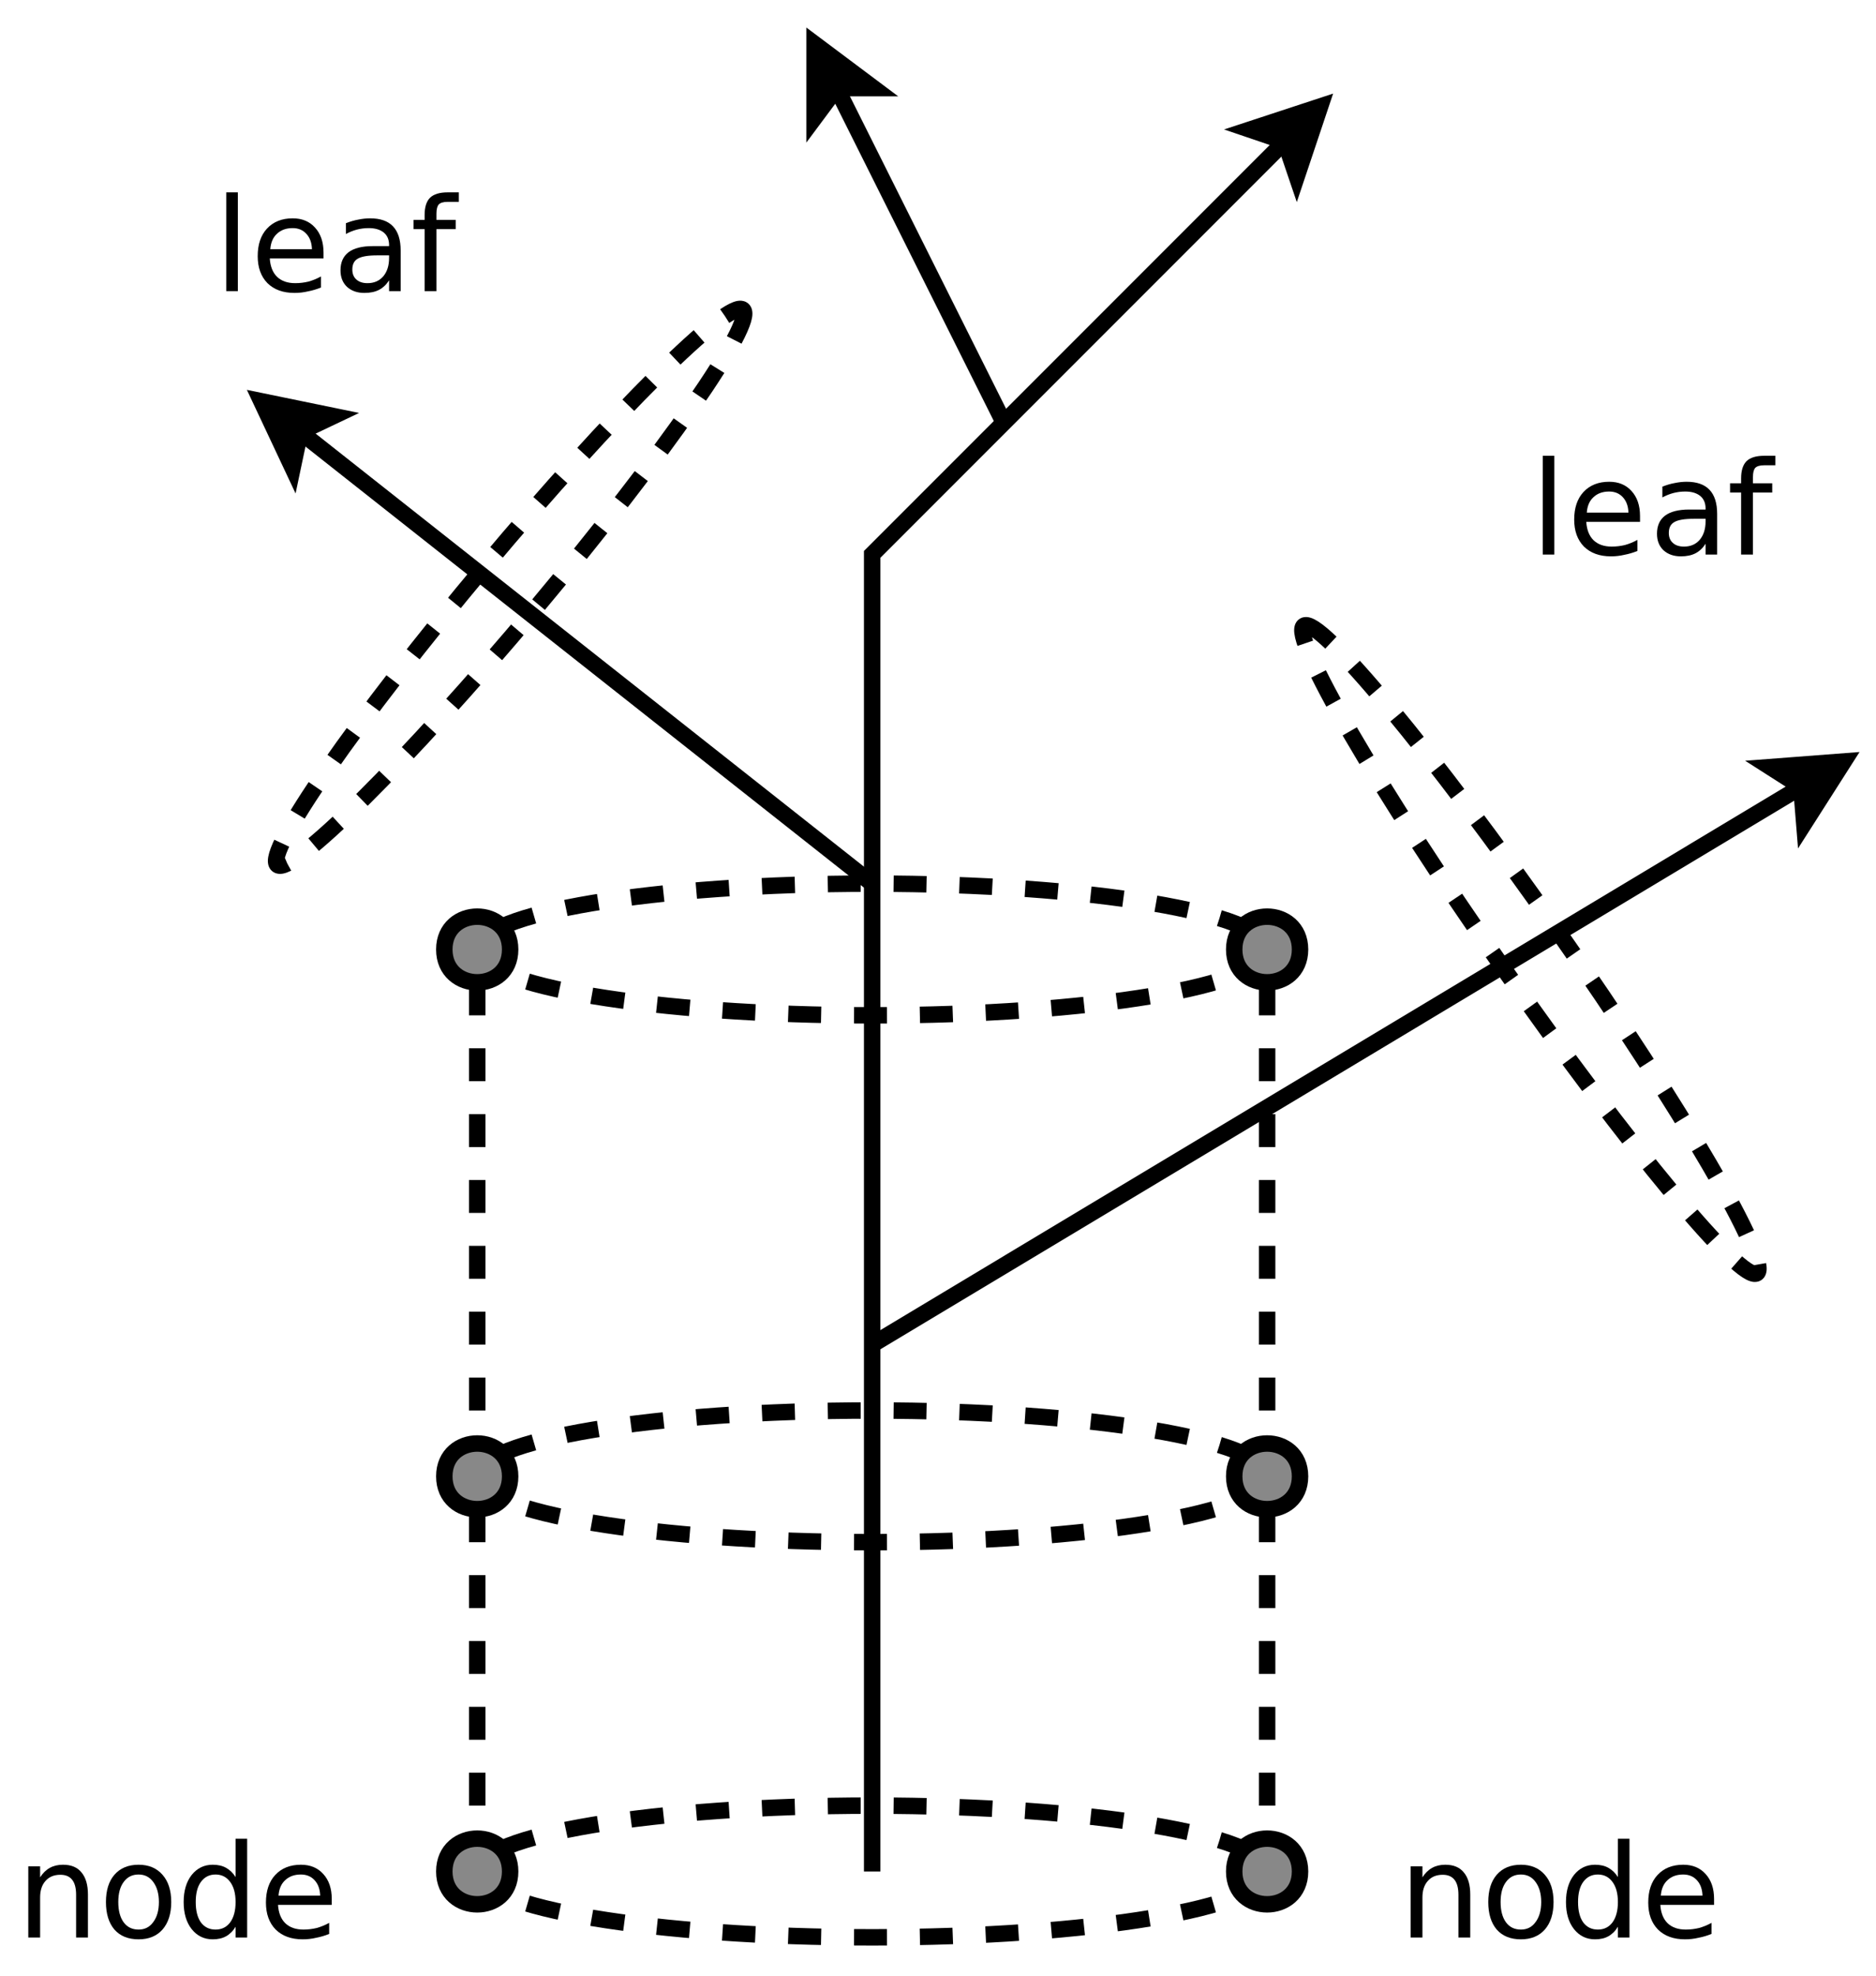 <?xml version="1.0" encoding="UTF-8"?>
<svg xmlns="http://www.w3.org/2000/svg" xmlns:xlink="http://www.w3.org/1999/xlink" width="114pt" height="120pt" viewBox="0 0 114 120" version="1.1">
<defs>
<g>
<symbol overflow="visible" id="glyph0-0">
<path style="stroke:none;" d="M 0.391 1.391 L 0.391 -5.578 L 4.344 -5.578 L 4.344 1.391 Z M 0.844 0.953 L 3.906 0.953 L 3.906 -5.125 L 0.844 -5.125 Z M 0.844 0.953 "/>
</symbol>
<symbol overflow="visible" id="glyph0-1">
<path style="stroke:none;" d="M 4.344 -2.609 L 4.344 0 L 3.625 0 L 3.625 -2.594 C 3.625 -3 3.547 -3.301 3.391 -3.5 C 3.234 -3.707 2.992 -3.812 2.672 -3.812 C 2.285 -3.812 1.984 -3.688 1.766 -3.438 C 1.547 -3.195 1.438 -2.863 1.438 -2.438 L 1.438 0 L 0.719 0 L 0.719 -4.328 L 1.438 -4.328 L 1.438 -3.656 C 1.602 -3.914 1.801 -4.109 2.031 -4.234 C 2.258 -4.359 2.523 -4.422 2.828 -4.422 C 3.328 -4.422 3.703 -4.266 3.953 -3.953 C 4.211 -3.648 4.344 -3.203 4.344 -2.609 Z M 4.344 -2.609 "/>
</symbol>
<symbol overflow="visible" id="glyph0-2">
<path style="stroke:none;" d="M 2.422 -3.828 C 2.035 -3.828 1.734 -3.676 1.516 -3.375 C 1.297 -3.082 1.188 -2.676 1.188 -2.156 C 1.188 -1.633 1.297 -1.223 1.516 -0.922 C 1.734 -0.629 2.035 -0.484 2.422 -0.484 C 2.797 -0.484 3.094 -0.633 3.312 -0.938 C 3.539 -1.238 3.656 -1.645 3.656 -2.156 C 3.656 -2.664 3.539 -3.07 3.312 -3.375 C 3.094 -3.676 2.797 -3.828 2.422 -3.828 Z M 2.422 -4.422 C 3.035 -4.422 3.52 -4.219 3.875 -3.812 C 4.227 -3.414 4.406 -2.863 4.406 -2.156 C 4.406 -1.445 4.227 -0.891 3.875 -0.484 C 3.52 -0.086 3.035 0.109 2.422 0.109 C 1.797 0.109 1.305 -0.086 0.953 -0.484 C 0.609 -0.891 0.438 -1.445 0.438 -2.156 C 0.438 -2.863 0.609 -3.414 0.953 -3.812 C 1.305 -4.219 1.797 -4.422 2.422 -4.422 Z M 2.422 -4.422 "/>
</symbol>
<symbol overflow="visible" id="glyph0-3">
<path style="stroke:none;" d="M 3.594 -3.672 L 3.594 -6 L 4.297 -6 L 4.297 0 L 3.594 0 L 3.594 -0.656 C 3.438 -0.395 3.242 -0.203 3.016 -0.078 C 2.797 0.047 2.523 0.109 2.203 0.109 C 1.68 0.109 1.254 -0.098 0.922 -0.516 C 0.598 -0.93 0.438 -1.477 0.438 -2.156 C 0.438 -2.832 0.598 -3.379 0.922 -3.797 C 1.254 -4.211 1.68 -4.422 2.203 -4.422 C 2.523 -4.422 2.797 -4.359 3.016 -4.234 C 3.242 -4.109 3.438 -3.922 3.594 -3.672 Z M 1.172 -2.156 C 1.172 -1.633 1.273 -1.223 1.484 -0.922 C 1.703 -0.629 2 -0.484 2.375 -0.484 C 2.75 -0.484 3.047 -0.629 3.266 -0.922 C 3.484 -1.223 3.594 -1.633 3.594 -2.156 C 3.594 -2.676 3.484 -3.082 3.266 -3.375 C 3.047 -3.676 2.75 -3.828 2.375 -3.828 C 2 -3.828 1.703 -3.676 1.484 -3.375 C 1.273 -3.082 1.172 -2.676 1.172 -2.156 Z M 1.172 -2.156 "/>
</symbol>
<symbol overflow="visible" id="glyph0-4">
<path style="stroke:none;" d="M 4.438 -2.344 L 4.438 -1.984 L 1.172 -1.984 C 1.203 -1.504 1.348 -1.133 1.609 -0.875 C 1.879 -0.613 2.25 -0.484 2.719 -0.484 C 2.988 -0.484 3.254 -0.516 3.516 -0.578 C 3.773 -0.648 4.031 -0.754 4.281 -0.891 L 4.281 -0.219 C 4.02 -0.113 3.754 -0.035 3.484 0.016 C 3.223 0.078 2.953 0.109 2.672 0.109 C 1.984 0.109 1.438 -0.086 1.031 -0.484 C 0.633 -0.891 0.438 -1.438 0.438 -2.125 C 0.438 -2.832 0.625 -3.391 1 -3.797 C 1.383 -4.211 1.906 -4.422 2.562 -4.422 C 3.133 -4.422 3.586 -4.234 3.922 -3.859 C 4.266 -3.484 4.438 -2.977 4.438 -2.344 Z M 3.734 -2.547 C 3.723 -2.93 3.613 -3.238 3.406 -3.469 C 3.195 -3.707 2.914 -3.828 2.562 -3.828 C 2.164 -3.828 1.848 -3.711 1.609 -3.484 C 1.367 -3.266 1.234 -2.953 1.203 -2.547 Z M 3.734 -2.547 "/>
</symbol>
<symbol overflow="visible" id="glyph0-5">
<path style="stroke:none;" d="M 0.75 -6 L 1.453 -6 L 1.453 0 L 0.75 0 Z M 0.75 -6 "/>
</symbol>
<symbol overflow="visible" id="glyph0-6">
<path style="stroke:none;" d="M 2.703 -2.172 C 2.129 -2.172 1.734 -2.102 1.516 -1.969 C 1.297 -1.844 1.188 -1.625 1.188 -1.312 C 1.188 -1.051 1.27 -0.848 1.438 -0.703 C 1.602 -0.555 1.828 -0.484 2.109 -0.484 C 2.504 -0.484 2.82 -0.617 3.062 -0.891 C 3.301 -1.172 3.422 -1.547 3.422 -2.016 L 3.422 -2.172 Z M 4.125 -2.469 L 4.125 0 L 3.422 0 L 3.422 -0.656 C 3.254 -0.395 3.051 -0.203 2.812 -0.078 C 2.57 0.047 2.273 0.109 1.922 0.109 C 1.484 0.109 1.129 -0.016 0.859 -0.266 C 0.598 -0.516 0.469 -0.848 0.469 -1.266 C 0.469 -1.742 0.629 -2.109 0.953 -2.359 C 1.285 -2.609 1.773 -2.734 2.422 -2.734 L 3.422 -2.734 L 3.422 -2.797 C 3.422 -3.129 3.312 -3.383 3.094 -3.562 C 2.875 -3.738 2.57 -3.828 2.188 -3.828 C 1.938 -3.828 1.691 -3.797 1.453 -3.734 C 1.223 -3.672 1.004 -3.582 0.797 -3.469 L 0.797 -4.125 C 1.055 -4.227 1.305 -4.301 1.547 -4.344 C 1.797 -4.395 2.035 -4.422 2.266 -4.422 C 2.891 -4.422 3.352 -4.258 3.656 -3.938 C 3.969 -3.613 4.125 -3.125 4.125 -2.469 Z M 4.125 -2.469 "/>
</symbol>
<symbol overflow="visible" id="glyph0-7">
<path style="stroke:none;" d="M 2.938 -6 L 2.938 -5.422 L 2.25 -5.422 C 2 -5.422 1.82 -5.367 1.719 -5.266 C 1.625 -5.16 1.578 -4.973 1.578 -4.703 L 1.578 -4.328 L 2.75 -4.328 L 2.75 -3.766 L 1.578 -3.766 L 1.578 0 L 0.859 0 L 0.859 -3.766 L 0.188 -3.766 L 0.188 -4.328 L 0.859 -4.328 L 0.859 -4.625 C 0.859 -5.102 0.969 -5.453 1.188 -5.672 C 1.414 -5.891 1.773 -6 2.266 -6 Z M 2.938 -6 "/>
</symbol>
</g>
</defs>
<g id="surface8788">
<rect x="0" y="0" width="114" height="120" style="fill:rgb(100%,100%,100%);fill-opacity:1;stroke:none;"/>
<g style="fill:rgb(0%,0%,0%);fill-opacity:1;">
  <use xlink:href="#glyph0-1" x="1" y="117.683"/>
  <use xlink:href="#glyph0-2" x="6" y="117.683"/>
  <use xlink:href="#glyph0-3" x="10.722" y="117.683"/>
  <use xlink:href="#glyph0-4" x="15.722" y="117.683"/>
</g>
<path style="fill:none;stroke-width:0.05;stroke-linecap:butt;stroke-linejoin:miter;stroke:rgb(0%,0%,0%);stroke-opacity:1;stroke-miterlimit:10;" d="M 17.2 -4 L 17.2 -8 L 18.454 -9.254 " transform="matrix(20,0,0,20,-291,193.671)"/>
<path style="fill-rule:evenodd;fill:rgb(0%,0%,0%);fill-opacity:1;stroke-width:0.05;stroke-linecap:butt;stroke-linejoin:miter;stroke:rgb(0%,0%,0%);stroke-opacity:1;stroke-miterlimit:10;" d="M 18.561 -9.36 L 18.49 -9.148 L 18.454 -9.254 L 18.348 -9.29 Z M 18.561 -9.36 " transform="matrix(20,0,0,20,-291,193.671)"/>
<path style="fill:none;stroke-width:0.05;stroke-linecap:butt;stroke-linejoin:miter;stroke:rgb(0%,0%,0%);stroke-opacity:1;stroke-miterlimit:10;" d="M 17.2 -5.6 L 20.023 -7.294 " transform="matrix(20,0,0,20,-291,193.671)"/>
<path style="fill-rule:evenodd;fill:rgb(0%,0%,0%);fill-opacity:1;stroke-width:0.05;stroke-linecap:butt;stroke-linejoin:miter;stroke:rgb(0%,0%,0%);stroke-opacity:1;stroke-miterlimit:10;" d="M 20.152 -7.371 L 20.032 -7.183 L 20.023 -7.294 L 19.929 -7.354 Z M 20.152 -7.371 " transform="matrix(20,0,0,20,-291,193.671)"/>
<path style="fill:none;stroke-width:0.05;stroke-linecap:butt;stroke-linejoin:miter;stroke:rgb(0%,0%,0%);stroke-opacity:1;stroke-miterlimit:10;" d="M 17.2 -7 L 15.462 -8.372 " transform="matrix(20,0,0,20,-291,193.671)"/>
<path style="fill-rule:evenodd;fill:rgb(0%,0%,0%);fill-opacity:1;stroke-width:0.05;stroke-linecap:butt;stroke-linejoin:miter;stroke:rgb(0%,0%,0%);stroke-opacity:1;stroke-miterlimit:10;" d="M 15.344 -8.465 L 15.563 -8.42 L 15.462 -8.372 L 15.439 -8.263 Z M 15.344 -8.465 " transform="matrix(20,0,0,20,-291,193.671)"/>
<path style="fill:none;stroke-width:0.05;stroke-linecap:butt;stroke-linejoin:miter;stroke:rgb(0%,0%,0%);stroke-opacity:1;stroke-miterlimit:10;" d="M 17.6 -8.4 L 17.092 -9.416 " transform="matrix(20,0,0,20,-291,193.671)"/>
<path style="fill-rule:evenodd;fill:rgb(0%,0%,0%);fill-opacity:1;stroke-width:0.05;stroke-linecap:butt;stroke-linejoin:miter;stroke:rgb(0%,0%,0%);stroke-opacity:1;stroke-miterlimit:10;" d="M 17.025 -9.55 L 17.204 -9.416 L 17.092 -9.416 L 17.025 -9.326 Z M 17.025 -9.55 " transform="matrix(20,0,0,20,-291,193.671)"/>
<path style="fill:none;stroke-width:0.05;stroke-linecap:butt;stroke-linejoin:miter;stroke:rgb(0%,0%,0%);stroke-opacity:1;stroke-miterlimit:10;" d="M 17.8 -4.6 L 17.8 -4.6 " transform="matrix(20,0,0,20,-291,193.671)"/>
<path style="fill:none;stroke-width:0.05;stroke-linecap:butt;stroke-linejoin:miter;stroke:rgb(0%,0%,0%);stroke-opacity:1;stroke-dasharray:0.1,0.1;stroke-miterlimit:10;" d="M 18.4 -4 C 18.4 -3.89 17.863 -3.8 17.2 -3.8 C 16.537 -3.8 16 -3.89 16 -4 C 16 -4.11 16.537 -4.2 17.2 -4.2 C 17.863 -4.2 18.4 -4.11 18.4 -4 " transform="matrix(20,0,0,20,-291,193.671)"/>
<path style="fill:none;stroke-width:0.05;stroke-linecap:butt;stroke-linejoin:miter;stroke:rgb(0%,0%,0%);stroke-opacity:1;stroke-dasharray:0.1,0.1;stroke-miterlimit:10;" d="M 18.512 -7.783 C 18.557 -7.815 18.903 -7.398 19.282 -6.857 C 19.661 -6.317 19.933 -5.849 19.888 -5.817 C 19.843 -5.785 19.497 -6.202 19.118 -6.743 C 18.739 -7.283 18.467 -7.752 18.512 -7.783 Z M 18.512 -7.783 " transform="matrix(20,0,0,20,-291,193.671)"/>
<path style="fill:none;stroke-width:0.05;stroke-linecap:butt;stroke-linejoin:miter;stroke:rgb(0%,0%,0%);stroke-opacity:1;stroke-dasharray:0.1,0.1;stroke-miterlimit:10;" d="M 16.807 -8.743 C 16.849 -8.707 16.565 -8.299 16.177 -7.836 C 15.788 -7.372 15.435 -7.022 15.393 -7.057 C 15.351 -7.093 15.635 -7.501 16.023 -7.964 C 16.412 -8.428 16.765 -8.778 16.807 -8.743 Z M 16.807 -8.743 " transform="matrix(20,0,0,20,-291,193.671)"/>
<path style="fill:none;stroke-width:0.05;stroke-linecap:butt;stroke-linejoin:miter;stroke:rgb(0%,0%,0%);stroke-opacity:1;stroke-dasharray:0.1,0.1;stroke-miterlimit:10;" d="M 18.4 -4 L 18.4 -6.8 " transform="matrix(20,0,0,20,-291,193.671)"/>
<path style="fill:none;stroke-width:0.05;stroke-linecap:butt;stroke-linejoin:miter;stroke:rgb(0%,0%,0%);stroke-opacity:1;stroke-dasharray:0.1,0.1;stroke-miterlimit:10;" d="M 16 -4 L 16 -6.8 " transform="matrix(20,0,0,20,-291,193.671)"/>
<path style="fill-rule:evenodd;fill:rgb(53.333%,53.333%,53.333%);fill-opacity:1;stroke-width:0.05;stroke-linecap:butt;stroke-linejoin:miter;stroke:rgb(0%,0%,0%);stroke-opacity:1;stroke-miterlimit:10;" d="M 16.1 -4 C 16.1 -3.867 15.9 -3.867 15.9 -4 C 15.9 -4.133 16.1 -4.133 16.1 -4 " transform="matrix(20,0,0,20,-291,193.671)"/>
<path style="fill-rule:evenodd;fill:rgb(53.333%,53.333%,53.333%);fill-opacity:1;stroke-width:0.05;stroke-linecap:butt;stroke-linejoin:miter;stroke:rgb(0%,0%,0%);stroke-opacity:1;stroke-miterlimit:10;" d="M 18.5 -4 C 18.5 -3.867 18.3 -3.867 18.3 -4 C 18.3 -4.133 18.5 -4.133 18.5 -4 " transform="matrix(20,0,0,20,-291,193.671)"/>
<path style="fill:none;stroke-width:0.05;stroke-linecap:butt;stroke-linejoin:miter;stroke:rgb(0%,0%,0%);stroke-opacity:1;stroke-dasharray:0.1,0.1;stroke-miterlimit:10;" d="M 18.4 -5.2 C 18.4 -5.09 17.863 -5 17.2 -5 C 16.537 -5 16 -5.09 16 -5.2 C 16 -5.31 16.537 -5.4 17.2 -5.4 C 17.863 -5.4 18.4 -5.31 18.4 -5.2 " transform="matrix(20,0,0,20,-291,193.671)"/>
<path style="fill:none;stroke-width:0.05;stroke-linecap:butt;stroke-linejoin:miter;stroke:rgb(0%,0%,0%);stroke-opacity:1;stroke-dasharray:0.1,0.1;stroke-miterlimit:10;" d="M 18.4 -6.8 C 18.4 -6.69 17.863 -6.6 17.2 -6.6 C 16.537 -6.6 16 -6.69 16 -6.8 C 16 -6.91 16.537 -7 17.2 -7 C 17.863 -7 18.4 -6.91 18.4 -6.8 " transform="matrix(20,0,0,20,-291,193.671)"/>
<path style="fill-rule:evenodd;fill:rgb(53.333%,53.333%,53.333%);fill-opacity:1;stroke-width:0.05;stroke-linecap:butt;stroke-linejoin:miter;stroke:rgb(0%,0%,0%);stroke-opacity:1;stroke-miterlimit:10;" d="M 18.5 -5.2 C 18.5 -5.067 18.3 -5.067 18.3 -5.2 C 18.3 -5.333 18.5 -5.333 18.5 -5.2 " transform="matrix(20,0,0,20,-291,193.671)"/>
<path style="fill-rule:evenodd;fill:rgb(53.333%,53.333%,53.333%);fill-opacity:1;stroke-width:0.05;stroke-linecap:butt;stroke-linejoin:miter;stroke:rgb(0%,0%,0%);stroke-opacity:1;stroke-miterlimit:10;" d="M 16.1 -6.8 C 16.1 -6.667 15.9 -6.667 15.9 -6.8 C 15.9 -6.933 16.1 -6.933 16.1 -6.8 " transform="matrix(20,0,0,20,-291,193.671)"/>
<path style="fill-rule:evenodd;fill:rgb(53.333%,53.333%,53.333%);fill-opacity:1;stroke-width:0.05;stroke-linecap:butt;stroke-linejoin:miter;stroke:rgb(0%,0%,0%);stroke-opacity:1;stroke-miterlimit:10;" d="M 18.5 -6.8 C 18.5 -6.667 18.3 -6.667 18.3 -6.8 C 18.3 -6.933 18.5 -6.933 18.5 -6.8 " transform="matrix(20,0,0,20,-291,193.671)"/>
<g style="fill:rgb(0%,0%,0%);fill-opacity:1;">
  <use xlink:href="#glyph0-1" x="85" y="117.683"/>
  <use xlink:href="#glyph0-2" x="90" y="117.683"/>
  <use xlink:href="#glyph0-3" x="94.722" y="117.683"/>
  <use xlink:href="#glyph0-4" x="99.722" y="117.683"/>
</g>
<path style="fill-rule:evenodd;fill:rgb(53.333%,53.333%,53.333%);fill-opacity:1;stroke-width:0.05;stroke-linecap:butt;stroke-linejoin:miter;stroke:rgb(0%,0%,0%);stroke-opacity:1;stroke-miterlimit:10;" d="M 16.1 -5.2 C 16.1 -5.067 15.9 -5.067 15.9 -5.2 C 15.9 -5.333 16.1 -5.333 16.1 -5.2 " transform="matrix(20,0,0,20,-291,193.671)"/>
<g style="fill:rgb(0%,0%,0%);fill-opacity:1;">
  <use xlink:href="#glyph0-5" x="13" y="17.683"/>
  <use xlink:href="#glyph0-4" x="15.222" y="17.683"/>
  <use xlink:href="#glyph0-6" x="20.222" y="17.683"/>
  <use xlink:href="#glyph0-7" x="24.944" y="17.683"/>
</g>
<g style="fill:rgb(0%,0%,0%);fill-opacity:1;">
  <use xlink:href="#glyph0-5" x="93" y="33.683"/>
  <use xlink:href="#glyph0-4" x="95.222" y="33.683"/>
  <use xlink:href="#glyph0-6" x="100.222" y="33.683"/>
  <use xlink:href="#glyph0-7" x="104.944" y="33.683"/>
</g>
</g>
</svg>
